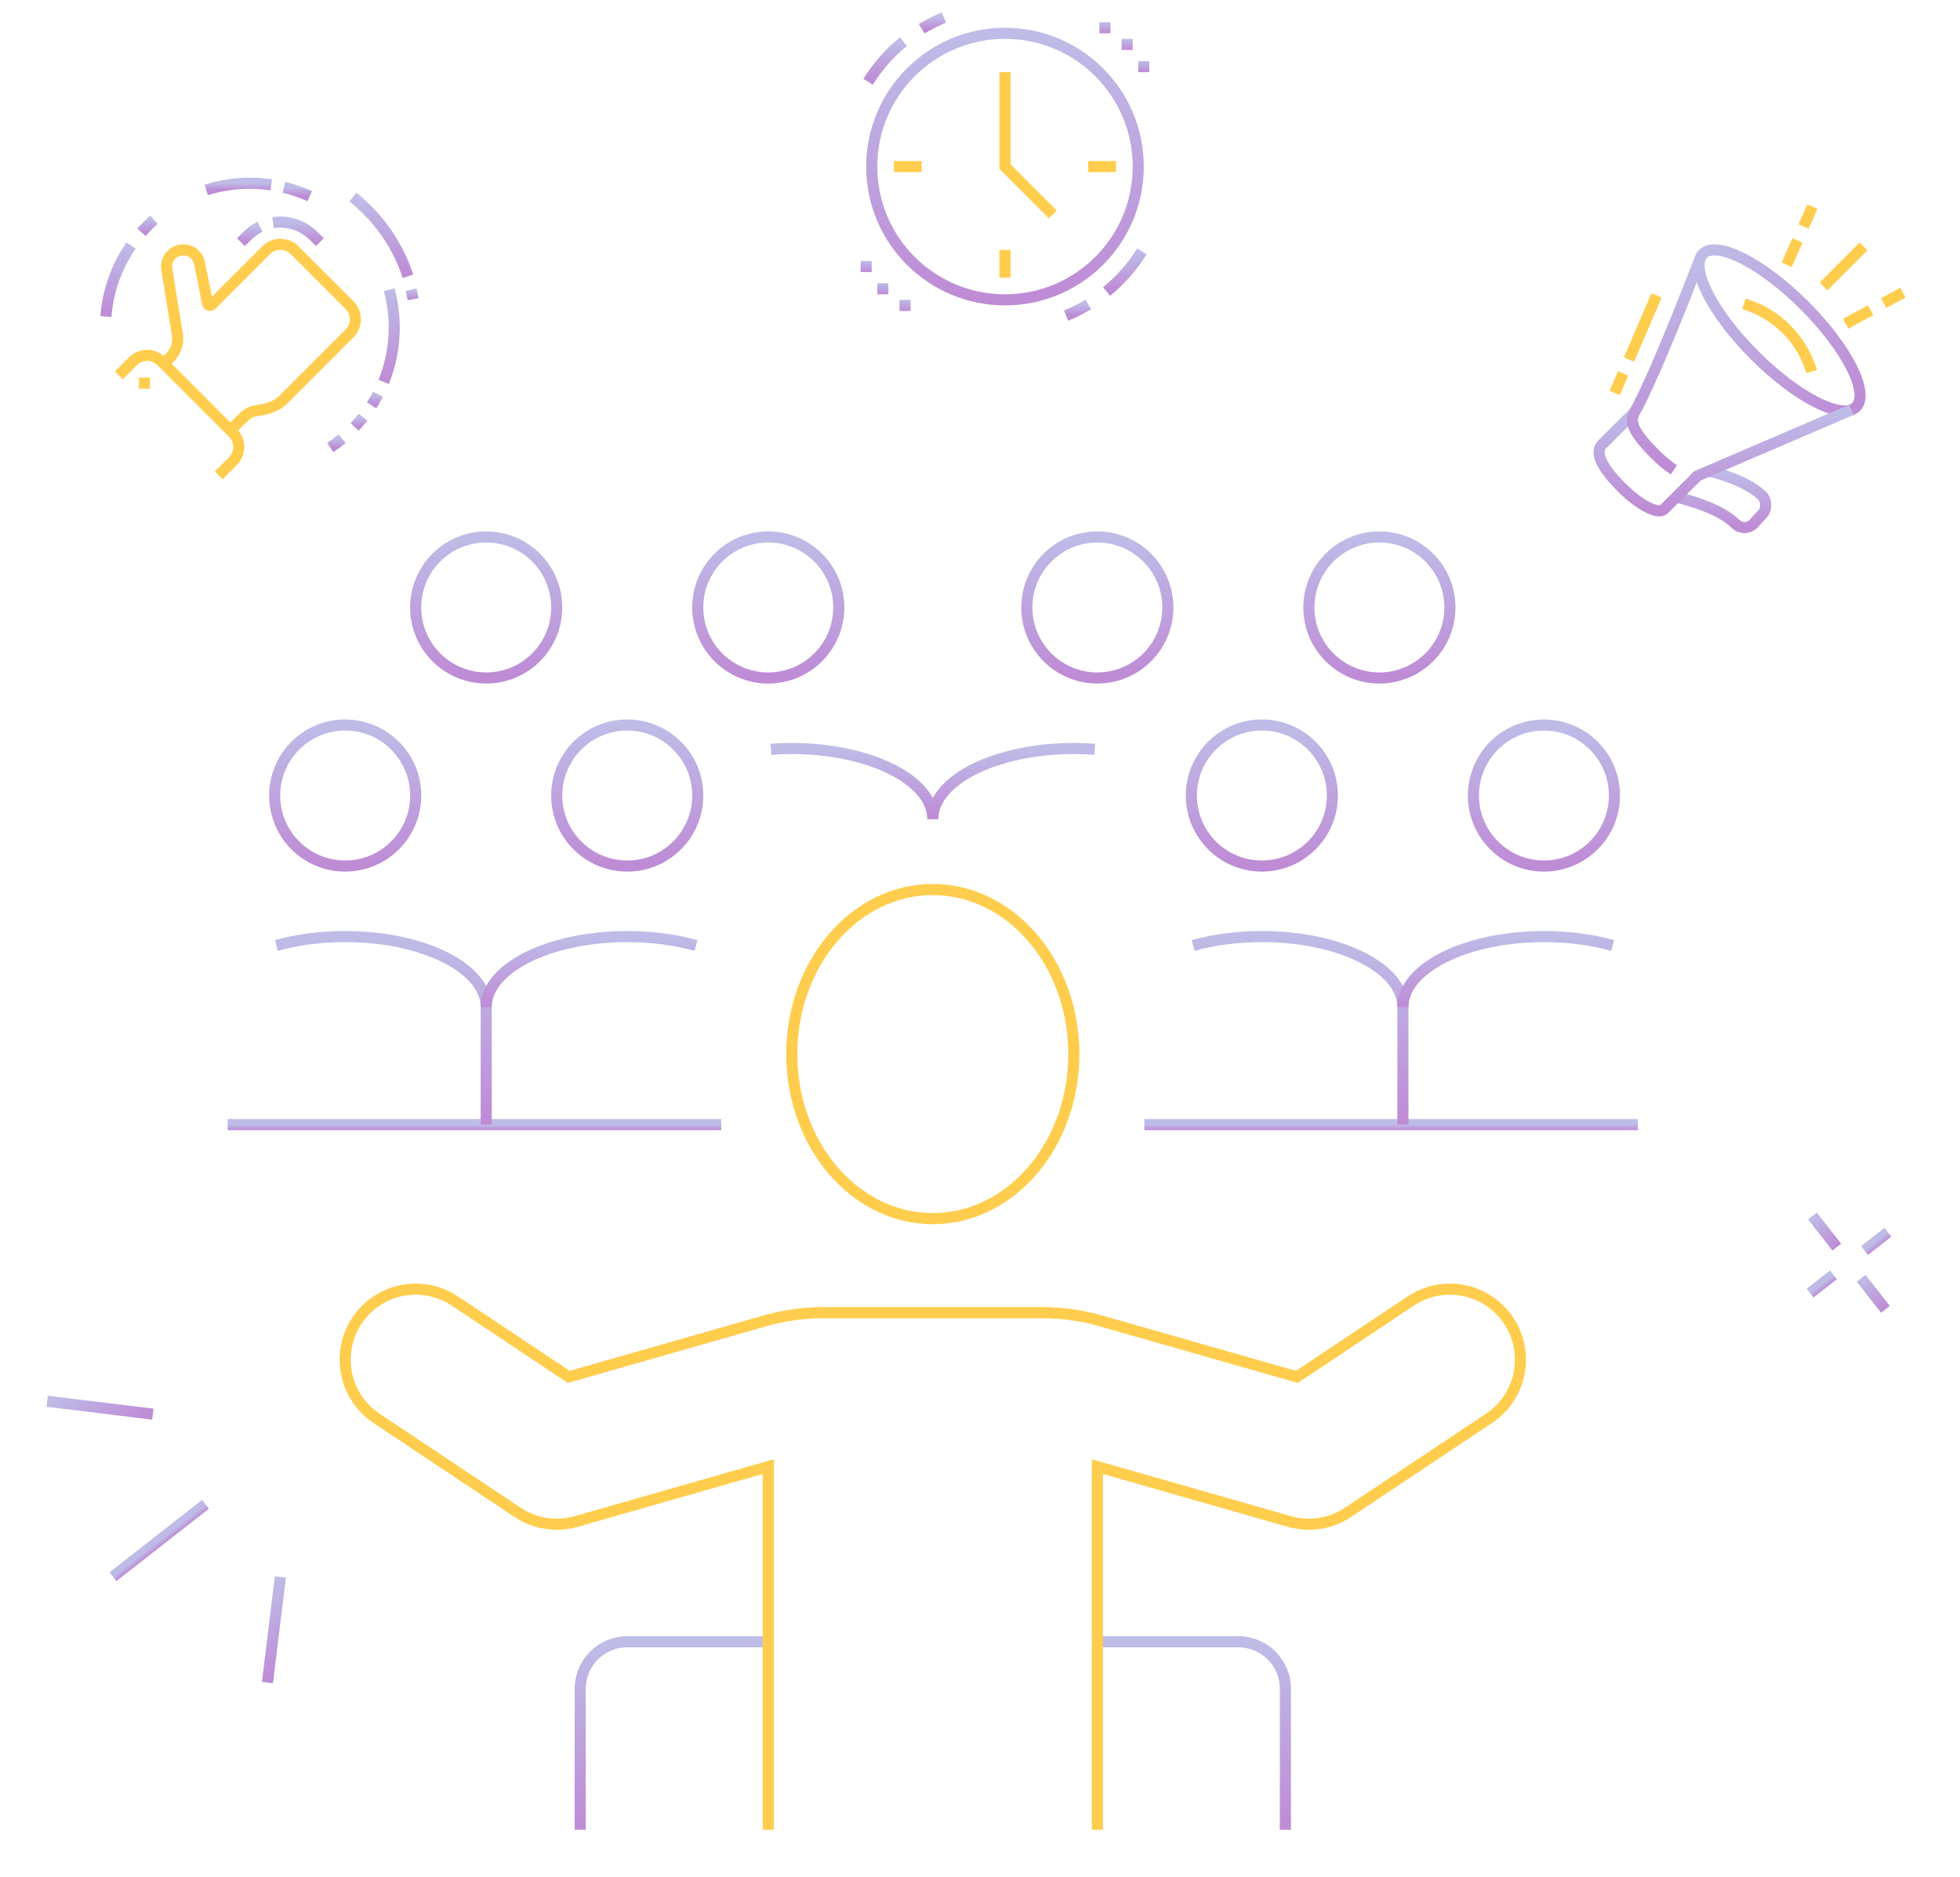 <svg width="353" height="338" viewBox="0 0 353 338" fill="none" xmlns="http://www.w3.org/2000/svg">
<path d="M334.284 73.284C336.762 70.805 332.6 62.625 324.988 55.013C317.375 47.4 309.195 43.238 306.717 45.717C304.239 48.195 308.401 56.375 316.013 63.987C323.625 71.6 331.806 75.762 334.284 73.284Z" stroke="url(#paint0_linear)" stroke-width="2" stroke-miterlimit="10"/>
<path d="M301.896 89.512C301.896 89.512 304.987 90.221 307.915 91.457C310.447 92.526 311.853 93.642 312.551 94.33C312.978 94.75 313.544 95 314.143 95H314.21C314.801 95 315.367 94.765 315.785 94.348L317.348 92.653C317.766 92.235 318.001 91.668 318.001 91.077V90.84C318.001 90.228 317.754 89.646 317.31 89.225C316.579 88.532 315.19 87.473 312.782 86.457C309.855 85.222 307.725 84.837 307.725 84.837" stroke="url(#paint1_linear)" stroke-width="2" stroke-miterlimit="10"/>
<path d="M326.271 66.914C324.551 61.062 319.937 56.449 314.085 54.728" stroke="#FFCD4D" stroke-width="2" stroke-miterlimit="10"/>
<path d="M293.391 64.75L298.346 53.196" stroke="#FFCD4D" stroke-width="2" stroke-miterlimit="10"/>
<path d="M290.809 70.773L292.323 67.241" stroke="#FFCD4D" stroke-width="2" stroke-miterlimit="10"/>
<path d="M328.43 51.571L335.625 44.376" stroke="#FFCD4D" stroke-width="2" stroke-miterlimit="10"/>
<path d="M324.832 40.794L326.417 37.208" stroke="#FFCD4D" stroke-width="2" stroke-miterlimit="10"/>
<path d="M321.788 47.682L323.719 43.313" stroke="#FFCD4D" stroke-width="2" stroke-miterlimit="10"/>
<path d="M339.251 54.581L342.729 52.688" stroke="#FFCD4D" stroke-width="2" stroke-miterlimit="10"/>
<path d="M332.396 58.313L336.902 55.86" stroke="#FFCD4D" stroke-width="2" stroke-miterlimit="10"/>
<path d="M333.446 73.807L305.705 85.703L299.704 91.704C298.678 92.73 295.293 91.007 292.143 87.857C287.73 83.469 287.402 81.175 288.593 80L294.401 74.216" stroke="url(#paint2_linear)" stroke-width="2" stroke-miterlimit="10"/>
<path d="M301.473 84.614C300.411 83.915 299.263 82.976 298.143 81.857C293.984 77.723 293.453 75.88 294.401 74.216C298.124 67.685 306.193 46.553 306.193 46.553" stroke="url(#paint3_linear)" stroke-width="2" stroke-miterlimit="10"/>
<path d="M181 45V50" stroke="#FFCD4D" stroke-width="2" stroke-miterlimit="10"/>
<path d="M201 30H196" stroke="#FFCD4D" stroke-width="2" stroke-miterlimit="10"/>
<path d="M161 30H166" stroke="#FFCD4D" stroke-width="2" stroke-miterlimit="10"/>
<path d="M181 13V30L189.617 38.617" stroke="#FFCD4D" stroke-width="2" stroke-miterlimit="10"/>
<path d="M160 51H158V53H160V51Z" fill="url(#paint4_linear)"/>
<path d="M207 11H205V13H207V11Z" fill="url(#paint5_linear)"/>
<path d="M204 7H202V9H204V7Z" fill="url(#paint6_linear)"/>
<path d="M200 4H198V6H200V4Z" fill="url(#paint7_linear)"/>
<path d="M157 47H155V49H157V47Z" fill="url(#paint8_linear)"/>
<path d="M164 54H162V56H164V54Z" fill="url(#paint9_linear)"/>
<path d="M181 54C194.255 54 205 43.255 205 30C205 16.745 194.255 6 181 6C167.745 6 157 16.745 157 30C157 43.255 167.745 54 181 54Z" stroke="url(#paint10_linear)" stroke-width="2" stroke-miterlimit="10"/>
<path d="M162.708 7.495C160.208 9.53 158.053 11.973 156.345 14.723" stroke="url(#paint11_linear)" stroke-width="2" stroke-miterlimit="10"/>
<path d="M170 3.159C168.609 3.73 167.273 4.405 166 5.176" stroke="url(#paint12_linear)" stroke-width="2" stroke-miterlimit="10"/>
<path d="M199.292 52.505C201.792 50.47 203.947 48.027 205.655 45.277" stroke="url(#paint13_linear)" stroke-width="2" stroke-miterlimit="10"/>
<path d="M192 56.841C193.391 56.27 194.727 55.595 196 54.824" stroke="url(#paint14_linear)" stroke-width="2" stroke-miterlimit="10"/>
<path d="M69.101 68.774C70.326 65.757 71.001 62.457 71.001 59C71.001 56.639 70.686 54.351 70.096 52.176" stroke="url(#paint15_linear)" stroke-width="2" stroke-miterlimit="10"/>
<path d="M66.913 73C67.328 72.352 67.714 71.685 68.071 71" stroke="url(#paint16_linear)" stroke-width="2" stroke-miterlimit="10"/>
<path d="M63.866 76.89C64.398 76.329 64.905 75.745 65.385 75.139" stroke="url(#paint17_linear)" stroke-width="2" stroke-miterlimit="10"/>
<path d="M59.476 80.601C60.217 80.104 60.93 79.569 61.614 79.001" stroke="url(#paint18_linear)" stroke-width="2" stroke-miterlimit="10"/>
<path d="M23.608 44.218C21.058 47.901 19.435 52.275 19.075 57.001" stroke="url(#paint19_linear)" stroke-width="2" stroke-miterlimit="10"/>
<path d="M27.722 39.572C26.928 40.279 26.177 41.034 25.475 41.832" stroke="url(#paint20_linear)" stroke-width="2" stroke-miterlimit="10"/>
<path d="M73.471 49.755C71.584 43.953 68.051 39.085 63.565 35.494" stroke="url(#paint21_linear)" stroke-width="2" stroke-miterlimit="10"/>
<path d="M74.392 53.891C74.292 53.318 74.176 52.746 74.041 52.175" stroke="url(#paint22_linear)" stroke-width="2" stroke-miterlimit="10"/>
<path d="M48.849 33.283C47.593 33.097 46.309 33 45.001 33C42.263 33 39.623 33.423 37.145 34.208" stroke="url(#paint23_linear)" stroke-width="2" stroke-miterlimit="10"/>
<path d="M55.779 35.332C54.303 34.659 52.752 34.12 51.145 33.73" stroke="url(#paint24_linear)" stroke-width="2" stroke-miterlimit="10"/>
<path d="M25.5 69.5V68.5H26.5V69.5H25.5Z" fill="url(#paint25_linear)" stroke="#FFCD4D"/>
<path d="M57.617 43.617L56.475 42.475C54.89 40.89 52.741 40 50.5 40C50.059 40 49.621 40.035 49.191 40.102" stroke="url(#paint26_linear)" stroke-width="2" stroke-miterlimit="10"/>
<path d="M46.822 40.843C45.978 41.251 45.201 41.8 44.525 42.475L43.383 43.617" stroke="url(#paint27_linear)" stroke-width="2" stroke-miterlimit="10"/>
<path d="M41.5 77.5L43.424 75.576C44.371 74.63 45.073 74.14 46 74C48.172 73.672 49.852 73.148 51 72L62.939 60.061C63.618 59.382 64 58.46 64 57.5C64 56.54 63.618 55.618 62.939 54.939L53.06 45.06C52.382 44.382 51.46 44 50.5 44C49.54 44 48.618 44.382 47.939 45.061L38.126 54.874C38.036 54.964 37.922 55 37.81 55C37.618 55 37.433 54.866 37.39 54.65L35.942 47.409C35.667 46.035 34.455 45 33 45C31.343 45 30 46.343 30 48C30 48.164 30.013 48.325 30.039 48.482L31.938 60.228C31.979 60.482 32 60.74 32 61C32 62.281 31.491 63.509 30.586 64.414L29.5 65.5" stroke="#FFCD4D" stroke-width="2" stroke-miterlimit="10"/>
<path d="M39.399 85.601L41.94 83.06C42.618 82.382 43 81.46 43 80.5C43 79.54 42.618 78.618 41.939 77.939L29.061 65.061C28.382 64.382 27.46 64 26.5 64C25.54 64 24.618 64.382 23.939 65.061L21.398 67.602" stroke="#FFCD4D" stroke-width="2" stroke-miterlimit="10"/>
<path d="M62.167 155.967C69.181 155.967 74.867 150.281 74.867 143.267C74.867 136.253 69.181 130.567 62.167 130.567C55.153 130.567 49.467 136.253 49.467 143.267C49.467 150.281 55.153 155.967 62.167 155.967Z" stroke="url(#paint28_linear)" stroke-width="2" stroke-miterlimit="10"/>
<path d="M87.566 122.1C94.58 122.1 100.266 116.414 100.266 109.4C100.266 102.386 94.58 96.7 87.566 96.7C80.552 96.7 74.866 102.386 74.866 109.4C74.866 116.414 80.552 122.1 87.566 122.1Z" stroke="url(#paint29_linear)" stroke-width="2" stroke-miterlimit="10"/>
<path d="M138.367 122.1C145.381 122.1 151.067 116.414 151.067 109.4C151.067 102.386 145.381 96.7 138.367 96.7C131.353 96.7 125.667 102.386 125.667 109.4C125.667 116.414 131.353 122.1 138.367 122.1Z" stroke="url(#paint30_linear)" stroke-width="2" stroke-miterlimit="10"/>
<path d="M197.634 122.1C204.648 122.1 210.334 116.414 210.334 109.4C210.334 102.386 204.648 96.7 197.634 96.7C190.62 96.7 184.934 102.386 184.934 109.4C184.934 116.414 190.62 122.1 197.634 122.1Z" stroke="url(#paint31_linear)" stroke-width="2" stroke-miterlimit="10"/>
<path d="M248.433 122.1C255.447 122.1 261.133 116.414 261.133 109.4C261.133 102.386 255.447 96.7 248.433 96.7C241.419 96.7 235.733 102.386 235.733 109.4C235.733 116.414 241.419 122.1 248.433 122.1Z" stroke="url(#paint32_linear)" stroke-width="2" stroke-miterlimit="10"/>
<path d="M112.967 155.967C119.981 155.967 125.667 150.281 125.667 143.267C125.667 136.253 119.981 130.567 112.967 130.567C105.953 130.567 100.267 136.253 100.267 143.267C100.267 150.281 105.953 155.967 112.967 155.967Z" stroke="url(#paint33_linear)" stroke-width="2" stroke-miterlimit="10"/>
<path d="M129.9 202.533H41" stroke="url(#paint34_linear)" stroke-width="2" stroke-miterlimit="10"/>
<path d="M49.785 170.275C53.447 169.251 57.672 168.667 62.168 168.667C76.197 168.667 87.568 174.352 87.568 181.367V202.533" stroke="url(#paint35_linear)" stroke-width="2" stroke-miterlimit="10"/>
<path d="M125.349 170.275C121.687 169.251 117.462 168.667 112.966 168.667C98.937 168.667 87.566 174.352 87.566 181.367" stroke="url(#paint36_linear)" stroke-width="2" stroke-miterlimit="10"/>
<path d="M227.266 155.967C234.28 155.967 239.966 150.281 239.966 143.267C239.966 136.253 234.28 130.567 227.266 130.567C220.252 130.567 214.566 136.253 214.566 143.267C214.566 150.281 220.252 155.967 227.266 155.967Z" stroke="url(#paint37_linear)" stroke-width="2" stroke-miterlimit="10"/>
<path d="M278.066 155.967C285.08 155.967 290.766 150.281 290.766 143.267C290.766 136.253 285.08 130.567 278.066 130.567C271.052 130.567 265.366 136.253 265.366 143.267C265.366 150.281 271.052 155.967 278.066 155.967Z" stroke="url(#paint38_linear)" stroke-width="2" stroke-miterlimit="10"/>
<path d="M295 202.533H206.1" stroke="url(#paint39_linear)" stroke-width="2" stroke-miterlimit="10"/>
<path d="M214.885 170.275C218.547 169.251 222.771 168.667 227.267 168.667C241.297 168.667 252.667 174.352 252.667 181.367V202.533" stroke="url(#paint40_linear)" stroke-width="2" stroke-miterlimit="10"/>
<path d="M290.449 170.275C286.788 169.251 282.563 168.667 278.067 168.667C264.038 168.667 252.667 174.352 252.667 181.367" stroke="url(#paint41_linear)" stroke-width="2" stroke-miterlimit="10"/>
<path d="M138.846 134.94C140.069 134.846 141.326 134.8 142.601 134.8C156.63 134.8 168.001 140.485 168.001 147.5" stroke="url(#paint42_linear)" stroke-width="2" stroke-miterlimit="10"/>
<path d="M197.155 134.94C195.932 134.846 194.674 134.8 193.4 134.8C179.371 134.8 168 140.485 168 147.5" stroke="url(#paint43_linear)" stroke-width="2" stroke-miterlimit="10"/>
<path d="M168 219.467C182.028 219.467 193.4 206.199 193.4 189.833C193.4 173.467 182.028 160.2 168 160.2C153.972 160.2 142.6 173.467 142.6 189.833C142.6 206.199 153.972 219.467 168 219.467Z" stroke="#FFCD4D" stroke-width="2" stroke-miterlimit="10"/>
<path d="M138.367 295.667H112.967C108.289 295.667 104.5 299.455 104.5 304.133V329.533" stroke="url(#paint44_linear)" stroke-width="2" stroke-miterlimit="10"/>
<path d="M197.634 295.667H223.034C227.712 295.667 231.5 299.455 231.5 304.133V329.533" stroke="url(#paint45_linear)" stroke-width="2" stroke-miterlimit="10"/>
<path d="M197.634 329.533V264.124L232.237 274.013C233.35 274.331 234.523 274.5 235.734 274.5C238.337 274.5 240.754 273.717 242.769 272.375L268.169 255.441C271.586 253.164 273.834 249.278 273.834 244.867C273.834 237.852 268.148 232.167 261.134 232.167C258.53 232.167 256.113 232.95 254.098 234.292L233.579 247.97L198.205 237.865C194.802 236.895 191.275 236.4 187.736 236.4H148.265C144.725 236.4 141.203 236.895 137.8 237.865L102.426 247.97L81.907 234.292C79.888 232.95 77.471 232.167 74.867 232.167C67.852 232.167 62.167 237.852 62.167 244.867C62.167 249.278 64.415 253.164 67.831 255.441L93.231 272.375C95.246 273.717 97.663 274.5 100.267 274.5C101.478 274.5 102.65 274.331 103.764 274.013L138.367 264.124V329.533" stroke="#FFCD4D" stroke-width="2" stroke-miterlimit="10"/>
<path d="M37.007 270.911L20.337 283.954" stroke="url(#paint46_linear)" stroke-width="2" stroke-miterlimit="10"/>
<path d="M27.532 254.679L8.501 252.354" stroke="url(#paint47_linear)" stroke-width="2" stroke-miterlimit="10"/>
<path d="M50.493 283.994L48.168 303.019" stroke="url(#paint48_linear)" stroke-width="2" stroke-miterlimit="10"/>
<path d="M330.81 224.6L326.428 219" stroke="url(#paint49_linear)" stroke-width="2" stroke-miterlimit="10"/>
<path d="M339.573 235.801L335.191 230.2" stroke="url(#paint50_linear)" stroke-width="2" stroke-miterlimit="10"/>
<path d="M335.8 225.21L340 221.923" stroke="url(#paint51_linear)" stroke-width="2" stroke-miterlimit="10"/>
<path d="M330.2 229.591L326 232.878" stroke="url(#paint52_linear)" stroke-width="2" stroke-miterlimit="10"/>
<defs>
<linearGradient id="paint0_linear" x1="306.717" y1="45.717" x2="334.284" y2="73.284" gradientUnits="userSpaceOnUse">
<stop stop-color="#BEBCE7"/>
<stop offset="1" stop-color="#BE8BD5"/>
</linearGradient>
<linearGradient id="paint1_linear" x1="309.948" y1="84.837" x2="309.948" y2="95" gradientUnits="userSpaceOnUse">
<stop stop-color="#BEBCE7"/>
<stop offset="1" stop-color="#BE8BD5"/>
</linearGradient>
<linearGradient id="paint2_linear" x1="310.723" y1="73.807" x2="310.723" y2="92" gradientUnits="userSpaceOnUse">
<stop stop-color="#BEBCE7"/>
<stop offset="1" stop-color="#BE8BD5"/>
</linearGradient>
<linearGradient id="paint3_linear" x1="300.096" y1="46.553" x2="300.096" y2="84.614" gradientUnits="userSpaceOnUse">
<stop stop-color="#BEBCE7"/>
<stop offset="1" stop-color="#BE8BD5"/>
</linearGradient>
<linearGradient id="paint4_linear" x1="159" y1="51" x2="159" y2="53" gradientUnits="userSpaceOnUse">
<stop stop-color="#BEBCE7"/>
<stop offset="1" stop-color="#BE8BD5"/>
</linearGradient>
<linearGradient id="paint5_linear" x1="206" y1="11" x2="206" y2="13" gradientUnits="userSpaceOnUse">
<stop stop-color="#BEBCE7"/>
<stop offset="1" stop-color="#BE8BD5"/>
</linearGradient>
<linearGradient id="paint6_linear" x1="203" y1="7" x2="203" y2="9" gradientUnits="userSpaceOnUse">
<stop stop-color="#BEBCE7"/>
<stop offset="1" stop-color="#BE8BD5"/>
</linearGradient>
<linearGradient id="paint7_linear" x1="199" y1="4" x2="199" y2="6" gradientUnits="userSpaceOnUse">
<stop stop-color="#BEBCE7"/>
<stop offset="1" stop-color="#BE8BD5"/>
</linearGradient>
<linearGradient id="paint8_linear" x1="156" y1="47" x2="156" y2="49" gradientUnits="userSpaceOnUse">
<stop stop-color="#BEBCE7"/>
<stop offset="1" stop-color="#BE8BD5"/>
</linearGradient>
<linearGradient id="paint9_linear" x1="163" y1="54" x2="163" y2="56" gradientUnits="userSpaceOnUse">
<stop stop-color="#BEBCE7"/>
<stop offset="1" stop-color="#BE8BD5"/>
</linearGradient>
<linearGradient id="paint10_linear" x1="181" y1="6" x2="181" y2="54" gradientUnits="userSpaceOnUse">
<stop stop-color="#BEBCE7"/>
<stop offset="1" stop-color="#BE8BD5"/>
</linearGradient>
<linearGradient id="paint11_linear" x1="159.526" y1="7.495" x2="159.526" y2="14.723" gradientUnits="userSpaceOnUse">
<stop stop-color="#BEBCE7"/>
<stop offset="1" stop-color="#BE8BD5"/>
</linearGradient>
<linearGradient id="paint12_linear" x1="168" y1="3.159" x2="168" y2="5.176" gradientUnits="userSpaceOnUse">
<stop stop-color="#BEBCE7"/>
<stop offset="1" stop-color="#BE8BD5"/>
</linearGradient>
<linearGradient id="paint13_linear" x1="202.473" y1="45.277" x2="202.473" y2="52.505" gradientUnits="userSpaceOnUse">
<stop stop-color="#BEBCE7"/>
<stop offset="1" stop-color="#BE8BD5"/>
</linearGradient>
<linearGradient id="paint14_linear" x1="194" y1="54.824" x2="194" y2="56.841" gradientUnits="userSpaceOnUse">
<stop stop-color="#BEBCE7"/>
<stop offset="1" stop-color="#BE8BD5"/>
</linearGradient>
<linearGradient id="paint15_linear" x1="70.051" y1="52.176" x2="70.051" y2="68.774" gradientUnits="userSpaceOnUse">
<stop stop-color="#BEBCE7"/>
<stop offset="1" stop-color="#BE8BD5"/>
</linearGradient>
<linearGradient id="paint16_linear" x1="67.492" y1="71" x2="67.492" y2="73" gradientUnits="userSpaceOnUse">
<stop stop-color="#BEBCE7"/>
<stop offset="1" stop-color="#BE8BD5"/>
</linearGradient>
<linearGradient id="paint17_linear" x1="64.626" y1="75.139" x2="64.626" y2="76.89" gradientUnits="userSpaceOnUse">
<stop stop-color="#BEBCE7"/>
<stop offset="1" stop-color="#BE8BD5"/>
</linearGradient>
<linearGradient id="paint18_linear" x1="60.545" y1="79.001" x2="60.545" y2="80.601" gradientUnits="userSpaceOnUse">
<stop stop-color="#BEBCE7"/>
<stop offset="1" stop-color="#BE8BD5"/>
</linearGradient>
<linearGradient id="paint19_linear" x1="21.342" y1="44.218" x2="21.342" y2="57.001" gradientUnits="userSpaceOnUse">
<stop stop-color="#BEBCE7"/>
<stop offset="1" stop-color="#BE8BD5"/>
</linearGradient>
<linearGradient id="paint20_linear" x1="26.598" y1="39.572" x2="26.598" y2="41.832" gradientUnits="userSpaceOnUse">
<stop stop-color="#BEBCE7"/>
<stop offset="1" stop-color="#BE8BD5"/>
</linearGradient>
<linearGradient id="paint21_linear" x1="68.518" y1="35.494" x2="68.518" y2="49.755" gradientUnits="userSpaceOnUse">
<stop stop-color="#BEBCE7"/>
<stop offset="1" stop-color="#BE8BD5"/>
</linearGradient>
<linearGradient id="paint22_linear" x1="74.216" y1="52.175" x2="74.216" y2="53.891" gradientUnits="userSpaceOnUse">
<stop stop-color="#BEBCE7"/>
<stop offset="1" stop-color="#BE8BD5"/>
</linearGradient>
<linearGradient id="paint23_linear" x1="42.998" y1="33" x2="42.998" y2="34.208" gradientUnits="userSpaceOnUse">
<stop stop-color="#BEBCE7"/>
<stop offset="1" stop-color="#BE8BD5"/>
</linearGradient>
<linearGradient id="paint24_linear" x1="53.462" y1="33.73" x2="53.462" y2="35.332" gradientUnits="userSpaceOnUse">
<stop stop-color="#BEBCE7"/>
<stop offset="1" stop-color="#BE8BD5"/>
</linearGradient>
<linearGradient id="paint25_linear" x1="26" y1="68" x2="26" y2="70" gradientUnits="userSpaceOnUse">
<stop stop-color="#BEBCE7"/>
<stop offset="1" stop-color="#BE8BD5"/>
</linearGradient>
<linearGradient id="paint26_linear" x1="53.404" y1="40" x2="53.404" y2="43.617" gradientUnits="userSpaceOnUse">
<stop stop-color="#BEBCE7"/>
<stop offset="1" stop-color="#BE8BD5"/>
</linearGradient>
<linearGradient id="paint27_linear" x1="45.102" y1="40.843" x2="45.102" y2="43.617" gradientUnits="userSpaceOnUse">
<stop stop-color="#BEBCE7"/>
<stop offset="1" stop-color="#BE8BD5"/>
</linearGradient>
<linearGradient id="paint28_linear" x1="62.167" y1="130.567" x2="62.167" y2="155.967" gradientUnits="userSpaceOnUse">
<stop stop-color="#BEBCE7"/>
<stop offset="1" stop-color="#BE8BD5"/>
</linearGradient>
<linearGradient id="paint29_linear" x1="87.566" y1="96.7" x2="87.566" y2="122.1" gradientUnits="userSpaceOnUse">
<stop stop-color="#BEBCE7"/>
<stop offset="1" stop-color="#BE8BD5"/>
</linearGradient>
<linearGradient id="paint30_linear" x1="138.367" y1="96.7" x2="138.367" y2="122.1" gradientUnits="userSpaceOnUse">
<stop stop-color="#BEBCE7"/>
<stop offset="1" stop-color="#BE8BD5"/>
</linearGradient>
<linearGradient id="paint31_linear" x1="197.634" y1="96.7" x2="197.634" y2="122.1" gradientUnits="userSpaceOnUse">
<stop stop-color="#BEBCE7"/>
<stop offset="1" stop-color="#BE8BD5"/>
</linearGradient>
<linearGradient id="paint32_linear" x1="248.433" y1="96.7" x2="248.433" y2="122.1" gradientUnits="userSpaceOnUse">
<stop stop-color="#BEBCE7"/>
<stop offset="1" stop-color="#BE8BD5"/>
</linearGradient>
<linearGradient id="paint33_linear" x1="112.967" y1="130.567" x2="112.967" y2="155.967" gradientUnits="userSpaceOnUse">
<stop stop-color="#BEBCE7"/>
<stop offset="1" stop-color="#BE8BD5"/>
</linearGradient>
<linearGradient id="paint34_linear" x1="85.45" y1="202.533" x2="85.45" y2="203.533" gradientUnits="userSpaceOnUse">
<stop stop-color="#BEBCE7"/>
<stop offset="1" stop-color="#BE8BD5"/>
</linearGradient>
<linearGradient id="paint35_linear" x1="68.676" y1="168.667" x2="68.676" y2="202.533" gradientUnits="userSpaceOnUse">
<stop stop-color="#BEBCE7"/>
<stop offset="1" stop-color="#BE8BD5"/>
</linearGradient>
<linearGradient id="paint36_linear" x1="106.458" y1="168.667" x2="106.458" y2="181.367" gradientUnits="userSpaceOnUse">
<stop stop-color="#BEBCE7"/>
<stop offset="1" stop-color="#BE8BD5"/>
</linearGradient>
<linearGradient id="paint37_linear" x1="227.266" y1="130.567" x2="227.266" y2="155.967" gradientUnits="userSpaceOnUse">
<stop stop-color="#BEBCE7"/>
<stop offset="1" stop-color="#BE8BD5"/>
</linearGradient>
<linearGradient id="paint38_linear" x1="278.066" y1="130.567" x2="278.066" y2="155.967" gradientUnits="userSpaceOnUse">
<stop stop-color="#BEBCE7"/>
<stop offset="1" stop-color="#BE8BD5"/>
</linearGradient>
<linearGradient id="paint39_linear" x1="250.55" y1="202.533" x2="250.55" y2="203.533" gradientUnits="userSpaceOnUse">
<stop stop-color="#BEBCE7"/>
<stop offset="1" stop-color="#BE8BD5"/>
</linearGradient>
<linearGradient id="paint40_linear" x1="233.776" y1="168.667" x2="233.776" y2="202.533" gradientUnits="userSpaceOnUse">
<stop stop-color="#BEBCE7"/>
<stop offset="1" stop-color="#BE8BD5"/>
</linearGradient>
<linearGradient id="paint41_linear" x1="271.558" y1="168.667" x2="271.558" y2="181.367" gradientUnits="userSpaceOnUse">
<stop stop-color="#BEBCE7"/>
<stop offset="1" stop-color="#BE8BD5"/>
</linearGradient>
<linearGradient id="paint42_linear" x1="153.423" y1="134.8" x2="153.423" y2="147.5" gradientUnits="userSpaceOnUse">
<stop stop-color="#BEBCE7"/>
<stop offset="1" stop-color="#BE8BD5"/>
</linearGradient>
<linearGradient id="paint43_linear" x1="182.577" y1="134.8" x2="182.577" y2="147.5" gradientUnits="userSpaceOnUse">
<stop stop-color="#BEBCE7"/>
<stop offset="1" stop-color="#BE8BD5"/>
</linearGradient>
<linearGradient id="paint44_linear" x1="121.433" y1="295.667" x2="121.433" y2="329.533" gradientUnits="userSpaceOnUse">
<stop stop-color="#BEBCE7"/>
<stop offset="1" stop-color="#BE8BD5"/>
</linearGradient>
<linearGradient id="paint45_linear" x1="214.567" y1="295.667" x2="214.567" y2="329.533" gradientUnits="userSpaceOnUse">
<stop stop-color="#BEBCE7"/>
<stop offset="1" stop-color="#BE8BD5"/>
</linearGradient>
<linearGradient id="paint46_linear" x1="28.672" y1="277.433" x2="29.288" y2="278.22" gradientUnits="userSpaceOnUse">
<stop stop-color="#BEBCE7"/>
<stop offset="1" stop-color="#BE8BD5"/>
</linearGradient>
<linearGradient id="paint47_linear" x1="13.839" y1="248.177" x2="22.195" y2="258.856" gradientUnits="userSpaceOnUse">
<stop stop-color="#BEBCE7"/>
<stop offset="1" stop-color="#BE8BD5"/>
</linearGradient>
<linearGradient id="paint48_linear" x1="45.155" y1="288.17" x2="53.506" y2="298.842" gradientUnits="userSpaceOnUse">
<stop stop-color="#BEBCE7"/>
<stop offset="1" stop-color="#BE8BD5"/>
</linearGradient>
<linearGradient id="paint49_linear" x1="326.822" y1="218.692" x2="331.203" y2="224.292" gradientUnits="userSpaceOnUse">
<stop stop-color="#BEBCE7"/>
<stop offset="1" stop-color="#BE8BD5"/>
</linearGradient>
<linearGradient id="paint50_linear" x1="335.585" y1="229.892" x2="339.967" y2="235.493" gradientUnits="userSpaceOnUse">
<stop stop-color="#BEBCE7"/>
<stop offset="1" stop-color="#BE8BD5"/>
</linearGradient>
<linearGradient id="paint51_linear" x1="337.9" y1="223.567" x2="338.516" y2="224.354" gradientUnits="userSpaceOnUse">
<stop stop-color="#BEBCE7"/>
<stop offset="1" stop-color="#BE8BD5"/>
</linearGradient>
<linearGradient id="paint52_linear" x1="328.1" y1="231.235" x2="328.716" y2="232.022" gradientUnits="userSpaceOnUse">
<stop stop-color="#BEBCE7"/>
<stop offset="1" stop-color="#BE8BD5"/>
</linearGradient>
</defs>
</svg>

